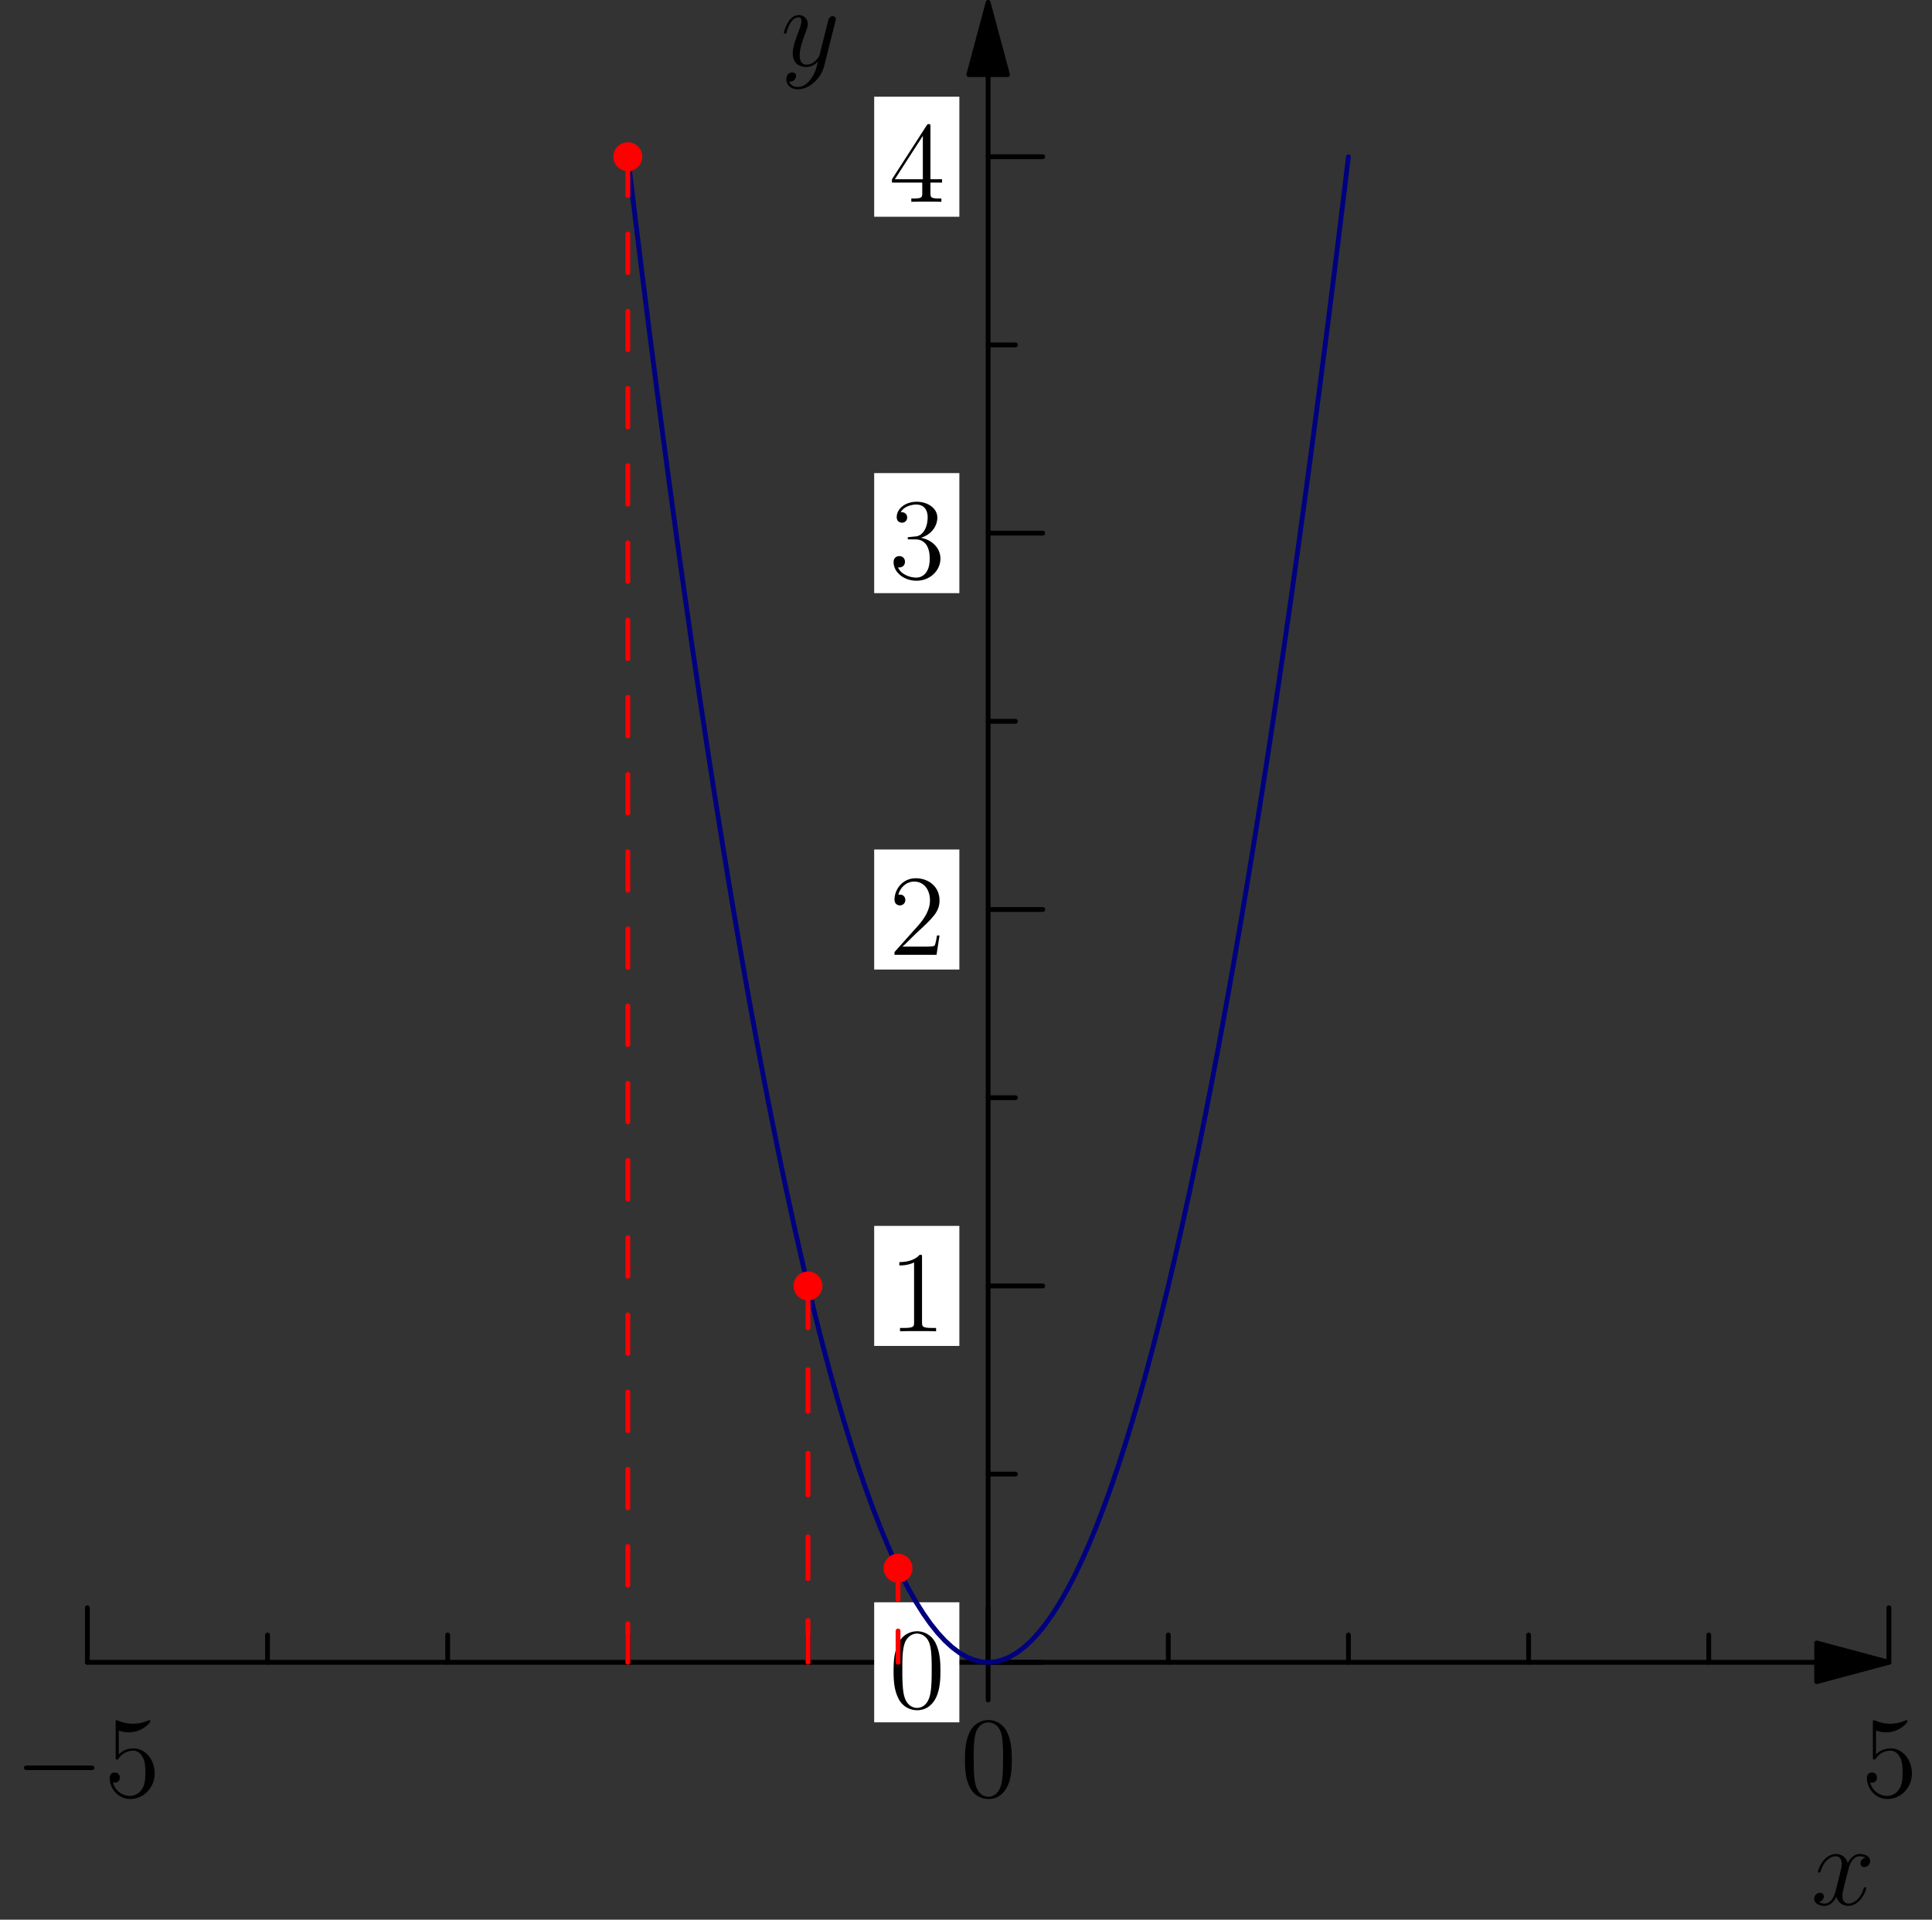 <?xml version='1.0' encoding='UTF-8'?>
<!-- This file was generated by dvisvgm 2.9.1 -->
<svg version='1.1' xmlns='http://www.w3.org/2000/svg' xmlns:xlink='http://www.w3.org/1999/xlink' width='200.545pt' height='199.312pt' viewBox='159.007 226.491 200.545 199.312'>
<rect x="159.007" y="226.491" width="200.545" height="199.312" fill="#333333" stroke="none"/>
<defs>
<path id='g1-120' d='M5.667-4.878C5.284-4.806 5.141-4.519 5.141-4.292C5.141-4.005 5.368-3.909 5.535-3.909C5.894-3.909 6.145-4.22 6.145-4.543C6.145-5.045 5.571-5.272 5.069-5.272C4.34-5.272 3.933-4.555 3.826-4.328C3.551-5.224 2.809-5.272 2.594-5.272C1.375-5.272 .729-3.706 .729-3.443C.729-3.395 .777-3.335 .861-3.335C.956-3.335 .98-3.407 1.004-3.455C1.411-4.782 2.212-5.033 2.558-5.033C3.096-5.033 3.204-4.531 3.204-4.244C3.204-3.981 3.132-3.706 2.989-3.132L2.582-1.494C2.403-.777 2.056-.12 1.423-.12C1.363-.12 1.064-.12 .813-.275C1.243-.359 1.339-.717 1.339-.861C1.339-1.1 1.16-1.243 .933-1.243C.646-1.243 .335-.992 .335-.61C.335-.108 .897 .12 1.411 .12C1.985 .12 2.391-.335 2.642-.825C2.833-.12 3.431 .12 3.873 .12C5.093 .12 5.738-1.447 5.738-1.71C5.738-1.769 5.691-1.817 5.619-1.817C5.511-1.817 5.499-1.757 5.464-1.662C5.141-.61 4.447-.12 3.909-.12C3.491-.12 3.264-.43 3.264-.921C3.264-1.184 3.312-1.375 3.503-2.164L3.921-3.79C4.101-4.507 4.507-5.033 5.057-5.033C5.081-5.033 5.416-5.033 5.667-4.878Z'/>
<path id='g1-121' d='M3.144 1.339C2.821 1.793 2.355 2.2 1.769 2.2C1.626 2.2 1.052 2.176 .873 1.626C.909 1.638 .968 1.638 .992 1.638C1.351 1.638 1.59 1.327 1.59 1.052S1.363 .681 1.184 .681C.992 .681 .574 .825 .574 1.411C.574 2.02 1.088 2.439 1.769 2.439C2.965 2.439 4.172 1.339 4.507 .012L5.679-4.651C5.691-4.71 5.715-4.782 5.715-4.854C5.715-5.033 5.571-5.153 5.392-5.153C5.284-5.153 5.033-5.105 4.937-4.746L4.053-1.231C3.993-1.016 3.993-.992 3.897-.861C3.658-.526 3.264-.12 2.69-.12C2.02-.12 1.961-.777 1.961-1.1C1.961-1.781 2.283-2.702 2.606-3.563C2.738-3.909 2.809-4.077 2.809-4.316C2.809-4.818 2.451-5.272 1.865-5.272C.765-5.272 .323-3.539 .323-3.443C.323-3.395 .371-3.335 .454-3.335C.562-3.335 .574-3.383 .622-3.551C.909-4.555 1.363-5.033 1.829-5.033C1.937-5.033 2.14-5.033 2.14-4.639C2.14-4.328 2.008-3.981 1.829-3.527C1.243-1.961 1.243-1.566 1.243-1.279C1.243-.143 2.056 .12 2.654 .12C3.001 .12 3.431 .012 3.85-.43L3.862-.418C3.682 .287 3.563 .753 3.144 1.339Z'/>
<path id='g2-48' d='M5.356-3.826C5.356-4.818 5.296-5.786 4.866-6.695C4.376-7.687 3.515-7.95 2.929-7.95C2.236-7.95 1.387-7.603 .944-6.611C.61-5.858 .49-5.117 .49-3.826C.49-2.666 .574-1.793 1.004-.944C1.47-.036 2.295 .251 2.917 .251C3.957 .251 4.555-.371 4.902-1.064C5.332-1.961 5.356-3.132 5.356-3.826ZM2.917 .012C2.534 .012 1.757-.203 1.53-1.506C1.399-2.224 1.399-3.132 1.399-3.969C1.399-4.949 1.399-5.834 1.59-6.539C1.793-7.34 2.403-7.711 2.917-7.711C3.371-7.711 4.065-7.436 4.292-6.408C4.447-5.727 4.447-4.782 4.447-3.969C4.447-3.168 4.447-2.26 4.316-1.53C4.089-.215 3.335 .012 2.917 .012Z'/>
<path id='g2-49' d='M3.443-7.663C3.443-7.938 3.443-7.95 3.204-7.95C2.917-7.627 2.319-7.185 1.088-7.185V-6.838C1.363-6.838 1.961-6.838 2.618-7.149V-.921C2.618-.49 2.582-.347 1.53-.347H1.16V0C1.482-.024 2.642-.024 3.037-.024S4.579-.024 4.902 0V-.347H4.531C3.479-.347 3.443-.49 3.443-.921V-7.663Z'/>
<path id='g2-50' d='M5.26-2.008H4.997C4.961-1.805 4.866-1.148 4.746-.956C4.663-.849 3.981-.849 3.622-.849H1.411C1.733-1.124 2.463-1.889 2.774-2.176C4.591-3.85 5.26-4.471 5.26-5.655C5.26-7.03 4.172-7.95 2.786-7.95S.586-6.767 .586-5.738C.586-5.129 1.112-5.129 1.148-5.129C1.399-5.129 1.71-5.308 1.71-5.691C1.71-6.025 1.482-6.253 1.148-6.253C1.04-6.253 1.016-6.253 .98-6.241C1.207-7.054 1.853-7.603 2.63-7.603C3.646-7.603 4.268-6.755 4.268-5.655C4.268-4.639 3.682-3.754 3.001-2.989L.586-.287V0H4.949L5.26-2.008Z'/>
<path id='g2-51' d='M2.2-4.292C1.997-4.28 1.949-4.268 1.949-4.16C1.949-4.041 2.008-4.041 2.224-4.041H2.774C3.79-4.041 4.244-3.204 4.244-2.056C4.244-.49 3.431-.072 2.845-.072C2.271-.072 1.291-.347 .944-1.136C1.327-1.076 1.674-1.291 1.674-1.722C1.674-2.068 1.423-2.307 1.088-2.307C.801-2.307 .49-2.14 .49-1.686C.49-.622 1.554 .251 2.881 .251C4.304 .251 5.356-.837 5.356-2.044C5.356-3.144 4.471-4.005 3.324-4.208C4.364-4.507 5.033-5.38 5.033-6.312C5.033-7.257 4.053-7.95 2.893-7.95C1.698-7.95 .813-7.221 .813-6.348C.813-5.87 1.184-5.774 1.363-5.774C1.614-5.774 1.901-5.954 1.901-6.312C1.901-6.695 1.614-6.862 1.351-6.862C1.279-6.862 1.255-6.862 1.219-6.85C1.674-7.663 2.798-7.663 2.857-7.663C3.252-7.663 4.029-7.484 4.029-6.312C4.029-6.085 3.993-5.416 3.646-4.902C3.288-4.376 2.881-4.34 2.558-4.328L2.2-4.292Z'/>
<path id='g2-52' d='M4.316-7.783C4.316-8.01 4.316-8.07 4.148-8.07C4.053-8.07 4.017-8.07 3.921-7.926L.323-2.343V-1.997H3.467V-.909C3.467-.466 3.443-.347 2.57-.347H2.331V0C2.606-.024 3.551-.024 3.885-.024S5.177-.024 5.452 0V-.347H5.212C4.352-.347 4.316-.466 4.316-.909V-1.997H5.523V-2.343H4.316V-7.783ZM3.527-6.85V-2.343H.622L3.527-6.85Z'/>
<path id='g2-53' d='M1.53-6.85C2.044-6.683 2.463-6.671 2.594-6.671C3.945-6.671 4.806-7.663 4.806-7.831C4.806-7.878 4.782-7.938 4.71-7.938C4.686-7.938 4.663-7.938 4.555-7.89C3.885-7.603 3.312-7.568 3.001-7.568C2.212-7.568 1.65-7.807 1.423-7.902C1.339-7.938 1.315-7.938 1.303-7.938C1.207-7.938 1.207-7.867 1.207-7.675V-4.125C1.207-3.909 1.207-3.838 1.351-3.838C1.411-3.838 1.423-3.85 1.542-3.993C1.877-4.483 2.439-4.77 3.037-4.77C3.67-4.77 3.981-4.184 4.077-3.981C4.28-3.515 4.292-2.929 4.292-2.475S4.292-1.339 3.957-.801C3.694-.371 3.228-.072 2.702-.072C1.913-.072 1.136-.61 .921-1.482C.98-1.459 1.052-1.447 1.112-1.447C1.315-1.447 1.638-1.566 1.638-1.973C1.638-2.307 1.411-2.499 1.112-2.499C.897-2.499 .586-2.391 .586-1.925C.586-.909 1.399 .251 2.726 .251C4.077 .251 5.26-.885 5.26-2.403C5.26-3.826 4.304-5.009 3.049-5.009C2.367-5.009 1.841-4.71 1.53-4.376V-6.85Z'/>
<path id='g0-0' d='M7.878-2.75C8.082-2.75 8.297-2.75 8.297-2.989S8.082-3.228 7.878-3.228H1.411C1.207-3.228 .992-3.228 .992-2.989S1.207-2.75 1.411-2.75H7.878Z'/>
</defs>
<g id='page1'>
<g>
</g>
<g>
<g transform='matrix(0.996 0 0 0.996 159.007 226.491)'>
<path d='M 189.331 173.28L 9.105 173.28' fill='none' stroke='#000000' stroke-linecap='round' stroke-linejoin='round' stroke-miterlimit='10.037' stroke-width='0.502'/>
</g>
</g>
<g>
</g>
<g>
<g transform='matrix(0.996 0 0 0.996 159.007 226.491)'>
<path d='M 196.859 173.28L 189.331 171.263L 189.331 175.298L 196.859 173.28Z' fill='#000000'/>
</g>
</g>
<g>
</g>
<g>
<g transform='matrix(0.996 0 0 0.996 159.007 226.491)'>
<path d='M 196.859 173.28L 189.331 171.263L 189.331 175.298L 196.859 173.28Z' fill='none' stroke='#000000' stroke-linecap='round' stroke-linejoin='round' stroke-miterlimit='10.037' stroke-width='0.502'/>
</g>
</g>
<g>
</g>
<g>
<g transform='matrix(0.996 0 0 0.996 159.007 226.491)'>
<path d='M 9.105 173.28L 9.105 167.59' fill='none' stroke='#000000' stroke-linecap='round' stroke-linejoin='round' stroke-miterlimit='10.037' stroke-width='0.502'/>
</g>
</g>
<g>
</g>
<g>
<g transform='matrix(0.996 0 0 0.996 159.007 226.491)'>
<path d='M 102.982 173.28L 102.982 167.59' fill='none' stroke='#000000' stroke-linecap='round' stroke-linejoin='round' stroke-miterlimit='10.037' stroke-width='0.502'/>
</g>
</g>
<g>
</g>
<g>
<g transform='matrix(0.996 0 0 0.996 159.007 226.491)'>
<path d='M 196.859 173.28L 196.859 167.59' fill='none' stroke='#000000' stroke-linecap='round' stroke-linejoin='round' stroke-miterlimit='10.037' stroke-width='0.502'/>
</g>
</g>
<g>
</g>
<g>
<g transform='matrix(0.996 0 0 0.996 159.007 226.491)'>
<path d='M 27.881 173.28L 27.881 170.435' fill='none' stroke='#000000' stroke-linecap='round' stroke-linejoin='round' stroke-miterlimit='10.037' stroke-width='0.502'/>
</g>
</g>
<g>
</g>
<g>
<g transform='matrix(0.996 0 0 0.996 159.007 226.491)'>
<path d='M 46.656 173.28L 46.656 170.435' fill='none' stroke='#000000' stroke-linecap='round' stroke-linejoin='round' stroke-miterlimit='10.037' stroke-width='0.502'/>
</g>
</g>
<g>
</g>
<g>
<g transform='matrix(0.996 0 0 0.996 159.007 226.491)'>
<path d='M 65.431 173.28L 65.431 170.435' fill='none' stroke='#000000' stroke-linecap='round' stroke-linejoin='round' stroke-miterlimit='10.037' stroke-width='0.502'/>
</g>
</g>
<g>
</g>
<g>
<g transform='matrix(0.996 0 0 0.996 159.007 226.491)'>
<path d='M 84.207 173.28L 84.207 170.435' fill='none' stroke='#000000' stroke-linecap='round' stroke-linejoin='round' stroke-miterlimit='10.037' stroke-width='0.502'/>
</g>
</g>
<g>
</g>
<g>
<g transform='matrix(0.996 0 0 0.996 159.007 226.491)'>
<path d='M 121.757 173.28L 121.757 170.435' fill='none' stroke='#000000' stroke-linecap='round' stroke-linejoin='round' stroke-miterlimit='10.037' stroke-width='0.502'/>
</g>
</g>
<g>
</g>
<g>
<g transform='matrix(0.996 0 0 0.996 159.007 226.491)'>
<path d='M 140.533 173.28L 140.533 170.435' fill='none' stroke='#000000' stroke-linecap='round' stroke-linejoin='round' stroke-miterlimit='10.037' stroke-width='0.502'/>
</g>
</g>
<g>
</g>
<g>
<g transform='matrix(0.996 0 0 0.996 159.007 226.491)'>
<path d='M 159.308 173.28L 159.308 170.435' fill='none' stroke='#000000' stroke-linecap='round' stroke-linejoin='round' stroke-miterlimit='10.037' stroke-width='0.502'/>
</g>
</g>
<g>
</g>
<g>
<g transform='matrix(0.996 0 0 0.996 159.007 226.491)'>
<path d='M 178.083 173.28L 178.083 170.435' fill='none' stroke='#000000' stroke-linecap='round' stroke-linejoin='round' stroke-miterlimit='10.037' stroke-width='0.502'/>
</g>
</g>
<use x='160.506' y='413.022' xlink:href='#g0-0'/>
<use x='169.805' y='413.022' xlink:href='#g2-53'/>
<use x='258.681' y='413.022' xlink:href='#g2-48'/>
<use x='352.207' y='413.022' xlink:href='#g2-53'/>
<use x='346.986' y='424.248' xlink:href='#g1-120'/>
<g>
</g>
<g>
<g transform='matrix(0.996 0 0 0.996 159.007 226.491)'>
<path d='M 102.982 7.779L 102.982 177.204' fill='none' stroke='#000000' stroke-linecap='round' stroke-linejoin='round' stroke-miterlimit='10.037' stroke-width='0.502'/>
</g>
</g>
<g>
</g>
<g>
<g transform='matrix(0.996 0 0 0.996 159.007 226.491)'>
<path d='M 102.982 0.251L 100.965 7.779L 104.999 7.779L 102.982 0.251Z' fill='#000000'/>
</g>
</g>
<g>
</g>
<g>
<g transform='matrix(0.996 0 0 0.996 159.007 226.491)'>
<path d='M 102.982 0.251L 100.965 7.779L 104.999 7.779L 102.982 0.251Z' fill='none' stroke='#000000' stroke-linecap='round' stroke-linejoin='round' stroke-miterlimit='10.037' stroke-width='0.502'/>
</g>
</g>
<g>
</g>
<g>
<g transform='matrix(0.996 0 0 0.996 159.007 226.491)'>
<path d='M 102.982 173.28L 108.673 173.28' fill='none' stroke='#000000' stroke-linecap='round' stroke-linejoin='round' stroke-miterlimit='10.037' stroke-width='0.502'/>
</g>
</g>
<g>
</g>
<g>
<g transform='matrix(0.996 0 0 0.996 159.007 226.491)'>
<path d='M 102.982 134.045L 108.673 134.045' fill='none' stroke='#000000' stroke-linecap='round' stroke-linejoin='round' stroke-miterlimit='10.037' stroke-width='0.502'/>
</g>
</g>
<g>
</g>
<g>
<g transform='matrix(0.996 0 0 0.996 159.007 226.491)'>
<path d='M 102.982 94.809L 108.673 94.809' fill='none' stroke='#000000' stroke-linecap='round' stroke-linejoin='round' stroke-miterlimit='10.037' stroke-width='0.502'/>
</g>
</g>
<g>
</g>
<g>
<g transform='matrix(0.996 0 0 0.996 159.007 226.491)'>
<path d='M 102.982 55.573L 108.673 55.573' fill='none' stroke='#000000' stroke-linecap='round' stroke-linejoin='round' stroke-miterlimit='10.037' stroke-width='0.502'/>
</g>
</g>
<g>
</g>
<g>
<g transform='matrix(0.996 0 0 0.996 159.007 226.491)'>
<path d='M 102.982 16.338L 108.673 16.338' fill='none' stroke='#000000' stroke-linecap='round' stroke-linejoin='round' stroke-miterlimit='10.037' stroke-width='0.502'/>
</g>
</g>
<g>
</g>
<g>
<g transform='matrix(0.996 0 0 0.996 159.007 226.491)'>
<path d='M 102.982 153.663L 105.827 153.663' fill='none' stroke='#000000' stroke-linecap='round' stroke-linejoin='round' stroke-miterlimit='10.037' stroke-width='0.502'/>
</g>
</g>
<g>
</g>
<g>
<g transform='matrix(0.996 0 0 0.996 159.007 226.491)'>
<path d='M 102.982 114.427L 105.827 114.427' fill='none' stroke='#000000' stroke-linecap='round' stroke-linejoin='round' stroke-miterlimit='10.037' stroke-width='0.502'/>
</g>
</g>
<g>
</g>
<g>
<g transform='matrix(0.996 0 0 0.996 159.007 226.491)'>
<path d='M 102.982 75.191L 105.827 75.191' fill='none' stroke='#000000' stroke-linecap='round' stroke-linejoin='round' stroke-miterlimit='10.037' stroke-width='0.502'/>
</g>
</g>
<g>
</g>
<g>
<g transform='matrix(0.996 0 0 0.996 159.007 226.491)'>
<path d='M 102.982 35.955L 105.827 35.955' fill='none' stroke='#000000' stroke-linecap='round' stroke-linejoin='round' stroke-miterlimit='10.037' stroke-width='0.502'/>
</g>
</g>
<g>
</g>
<g>
<g transform='matrix(0.996 0 0 0.996 159.007 226.491)'>
<path d='M 91.106 179.537L 99.983 179.537L 99.983 167.024L 91.106 167.024L 91.106 179.537Z' fill='#ffffff'/>
</g>
</g>
<use x='251.272' y='403.802' xlink:href='#g2-48'/>
<g>
</g>
<g>
<g transform='matrix(0.996 0 0 0.996 159.007 226.491)'>
<path d='M 91.106 140.301L 99.983 140.301L 99.983 127.788L 91.106 127.788L 91.106 140.301Z' fill='#ffffff'/>
</g>
</g>
<use x='251.272' y='364.712' xlink:href='#g2-49'/>
<g>
</g>
<g>
<g transform='matrix(0.996 0 0 0.996 159.007 226.491)'>
<path d='M 91.106 101.065L 99.983 101.065L 99.983 88.553L 91.106 88.553L 91.106 101.065Z' fill='#ffffff'/>
</g>
</g>
<use x='251.272' y='325.623' xlink:href='#g2-50'/>
<g>
</g>
<g>
<g transform='matrix(0.996 0 0 0.996 159.007 226.491)'>
<path d='M 91.106 61.83L 99.983 61.83L 99.983 49.317L 91.106 49.317L 91.106 61.83Z' fill='#ffffff'/>
</g>
</g>
<use x='251.272' y='286.534' xlink:href='#g2-51'/>
<g>
</g>
<g>
<g transform='matrix(0.996 0 0 0.996 159.007 226.491)'>
<path d='M 91.106 22.594L 99.983 22.594L 99.983 10.081L 91.106 10.081L 91.106 22.594Z' fill='#ffffff'/>
</g>
</g>
<use x='251.272' y='247.445' xlink:href='#g2-52'/>
<use x='240.053' y='233.324' xlink:href='#g1-121'/>
<g transform='matrix(0.996 0 0 0.996 159.007 226.491)'>
<path d='M 65.431 16.338L 66.182 22.552L 66.933 28.642L 67.684 34.606L 68.435 40.444L 69.186 46.157L 69.937 51.744L 70.688 57.206L 71.439 62.541L 72.19 67.752L 72.941 72.837L 73.692 77.796L 74.444 82.63L 75.195 87.338L 75.945 91.921L 76.697 96.378L 77.448 100.71L 78.198 104.916L 78.95 108.997L 79.701 112.952L 80.452 116.781L 81.203 120.485L 81.954 124.063L 82.705 127.516L 83.456 130.843L 84.207 134.045L 84.958 137.121L 85.709 140.071L 86.46 142.896L 87.211 145.596L 87.962 148.17L 88.713 150.618L 89.464 152.941L 90.215 155.138L 90.966 157.209L 91.717 159.156L 92.468 160.976L 93.219 162.671L 93.97 164.24L 94.721 165.684L 95.472 167.003L 96.223 168.195L 96.974 169.263L 97.725 170.204L 98.476 171.02L 99.227 171.711L 99.978 172.276L 100.729 172.715L 101.48 173.029L 102.231 173.218L 102.982 173.28L 103.733 173.218L 104.484 173.029L 105.235 172.715L 105.986 172.276L 106.737 171.711L 107.488 171.02L 108.239 170.204L 108.99 169.263L 109.741 168.195L 110.492 167.003L 111.243 165.684L 111.994 164.24L 112.745 162.671L 113.496 160.976L 114.247 159.156L 114.998 157.209L 115.749 155.138L 116.5 152.941L 117.251 150.618L 118.002 148.17L 118.753 145.596L 119.504 142.896L 120.255 140.071L 121.006 137.121L 121.757 134.045L 122.508 130.843L 123.259 127.516L 124.01 124.063L 124.761 120.485L 125.512 116.781L 126.263 112.952L 127.014 108.997L 127.765 104.916L 128.516 100.71L 129.267 96.378L 130.018 91.921L 130.769 87.338L 131.52 82.63L 132.272 77.796L 133.023 72.837L 133.774 67.752L 134.525 62.541L 135.276 57.206L 136.027 51.744L 136.778 46.157L 137.529 40.444L 138.28 34.606L 139.031 28.642L 139.782 22.552L 140.533 16.338' fill='none' stroke='#00007f' stroke-linecap='round' stroke-linejoin='round' stroke-miterlimit='10.037' stroke-width='0.502'/>
</g>
<g transform='matrix(0.996 0 0 0.996 159.007 226.491)'>
<circle cx='65.431' cy='16.338' fill='#ff0000' r='1.506'/>
</g>
<g transform='matrix(0.996 0 0 0.996 159.007 226.491)'>
<path d='M 65.431 173.28L 65.431 16.338' fill='none' stroke='#ff0000' stroke-dasharray='4.024,4.024' stroke-linecap='round' stroke-linejoin='round' stroke-miterlimit='10.037' stroke-width='0.502'/>
</g>
<g transform='matrix(0.996 0 0 0.996 159.007 226.491)'>
<circle cx='84.207' cy='134.045' fill='#ff0000' r='1.506'/>
</g>
<g transform='matrix(0.996 0 0 0.996 159.007 226.491)'>
<path d='M 84.207 173.28L 84.207 134.045' fill='none' stroke='#ff0000' stroke-dasharray='4.36,4.36' stroke-linecap='round' stroke-linejoin='round' stroke-miterlimit='10.037' stroke-width='0.502'/>
</g>
<g transform='matrix(0.996 0 0 0.996 159.007 226.491)'>
<circle cx='93.594' cy='163.471' fill='#ff0000' r='1.506'/>
</g>
<g transform='matrix(0.996 0 0 0.996 159.007 226.491)'>
<path d='M 93.594 173.28L 93.594 163.471' fill='none' stroke='#ff0000' stroke-dasharray='3.27,3.27' stroke-linecap='round' stroke-linejoin='round' stroke-miterlimit='10.037' stroke-width='0.502'/>
</g>
</g>
</svg>